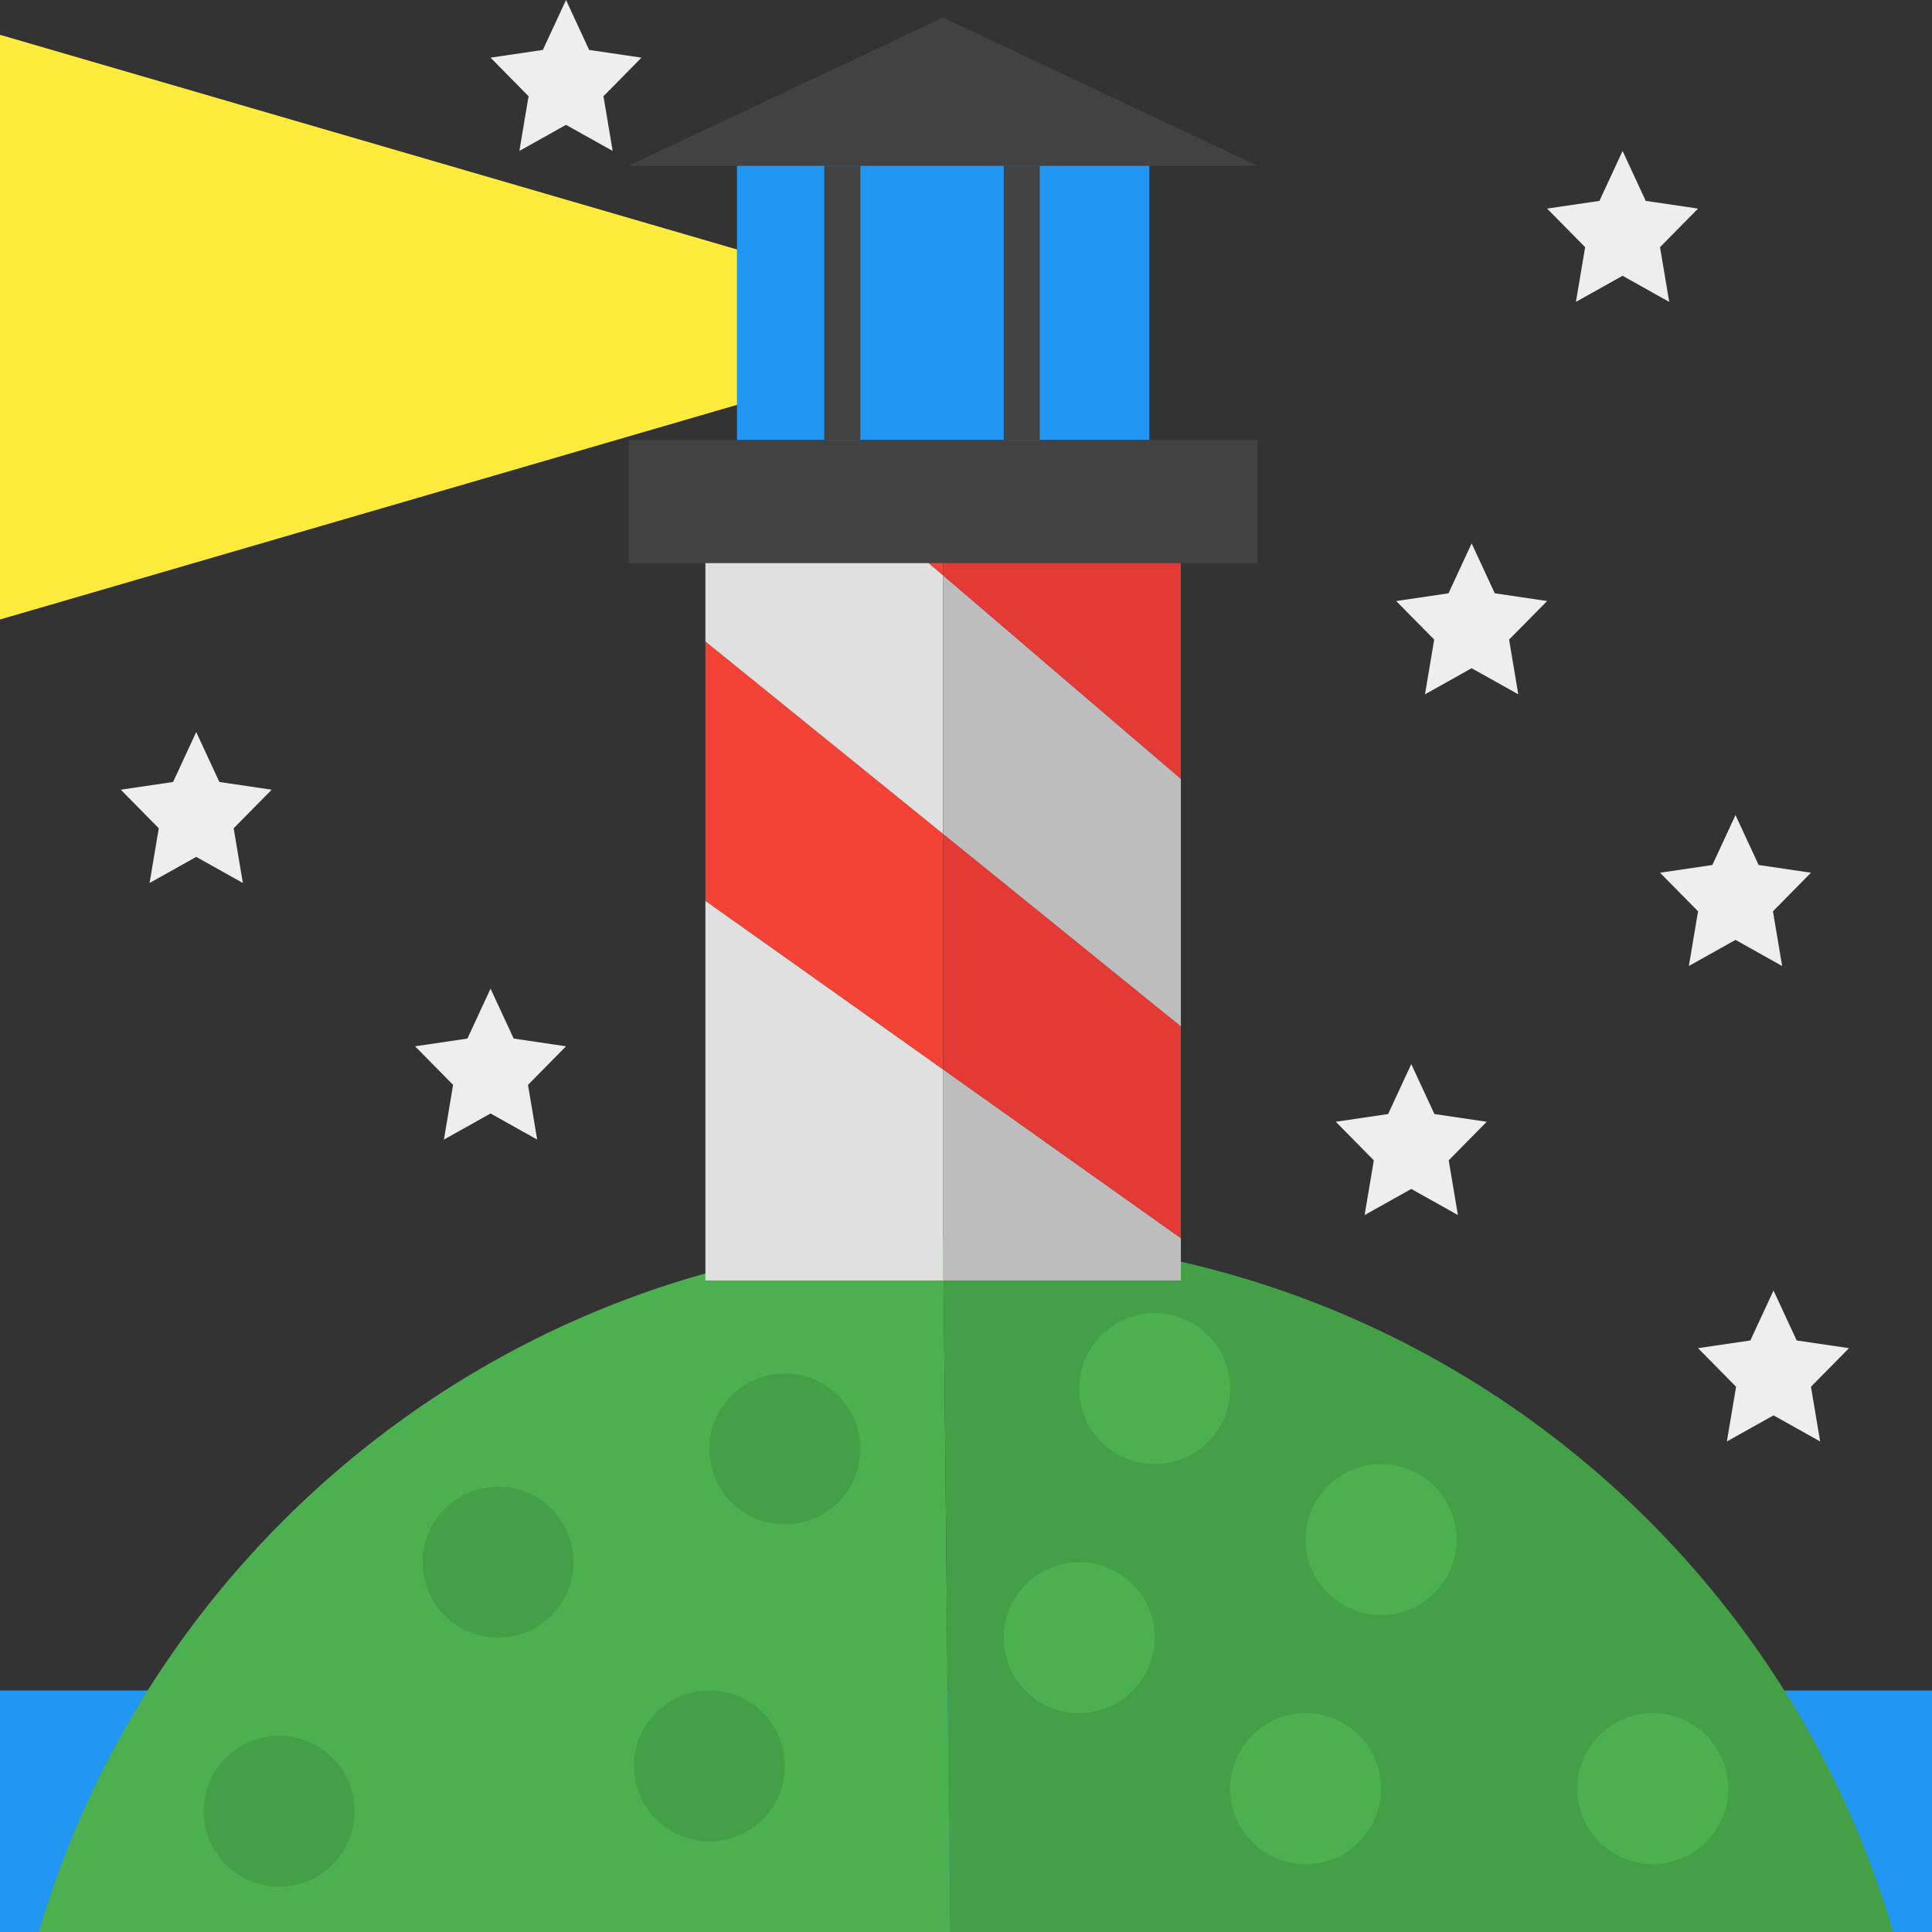 <?xml version="1.0" standalone="no"?><!-- Generator: Gravit.io --><svg xmlns="http://www.w3.org/2000/svg" xmlns:xlink="http://www.w3.org/1999/xlink" style="isolation:isolate" viewBox="0 0 256 256" width="256" height="256"><rect x="0" y="0" width="256" height="256" fill="#333333" stroke="none"/><defs><clipPath id="_clipPath_l64mIkuDqPqLmO9gAi4sUeNStsGuuTum"><rect width="256" height="256"/></clipPath></defs><g clip-path="url(#_clipPath_l64mIkuDqPqLmO9gAi4sUeNStsGuuTum)"><clipPath id="_clipPath_cYhWFpBbLUiijTAuCZsdNmbOcuNSP4C6"><rect x="0" y="0" width="256" height="256" transform="matrix(1,0,0,1,0,0)" fill="rgb(255,255,255)"/></clipPath><g clip-path="url(#_clipPath_cYhWFpBbLUiijTAuCZsdNmbOcuNSP4C6)"><g><rect x="0" y="224" width="256" height="32" transform="matrix(1,0,0,1,0,0)" fill="rgb(33,150,243)"/><path d=" M 127.555 420 C 57.113 419.766 0 362.504 0 292.008 C 0 222.376 55.72 165.657 124.97 164.059 L 127.555 420 L 127.555 420 L 127.555 420 Z " fill="rgb(76,175,80)"/><path d=" M 127.555 419.992 C 127.702 420 127.851 420 128 420 C 198.645 420 256 362.645 256 292 C 256 221.355 198.645 164 128 164 C 126.986 164 125.975 164.012 124.97 164.051 L 127.555 419.992 L 127.555 419.992 L 127.555 419.992 Z " fill="rgb(67,160,71)"/><circle vector-effect="non-scaling-stroke" cx="0" cy="0" r="1" transform="matrix(10,0,0,10,94,234)" fill="rgb(67,160,71)"/><circle vector-effect="non-scaling-stroke" cx="0" cy="0" r="1" transform="matrix(10,0,0,10,37,240)" fill="rgb(67,160,71)"/><circle vector-effect="non-scaling-stroke" cx="0" cy="0" r="1" transform="matrix(10,0,0,10,153,184)" fill="rgb(76,175,80)"/><circle vector-effect="non-scaling-stroke" cx="0" cy="0" r="1" transform="matrix(10,0,0,10,219,237)" fill="rgb(76,175,80)"/><circle vector-effect="non-scaling-stroke" cx="0" cy="0" r="1" transform="matrix(10,0,0,10,173,237)" fill="rgb(76,175,80)"/><circle vector-effect="non-scaling-stroke" cx="0" cy="0" r="1" transform="matrix(10,0,0,10,143,217)" fill="rgb(76,175,80)"/><circle vector-effect="non-scaling-stroke" cx="0" cy="0" r="1" transform="matrix(10,0,0,10,183,204)" fill="rgb(76,175,80)"/><circle vector-effect="non-scaling-stroke" cx="0" cy="0" r="1" transform="matrix(10,0,0,10,66,207)" fill="rgb(67,160,71)"/><circle vector-effect="non-scaling-stroke" cx="0" cy="0" r="1" transform="matrix(10,0,0,10,104,192)" fill="rgb(67,160,71)"/><path d=" M 156.47 164.059 L 156.47 169.667 L 124.97 169.667 L 124.97 169.667 L 124.97 141.704 L 156.47 164.059 L 156.47 164.059 L 156.47 164.059 Z " fill="rgb(189,189,189)"/><path d=" M 133 43.35 L -10 85 L -10 1.7 L 133 43.35 L 133 43.35 Z " fill-rule="evenodd" fill="rgb(255,235,59)"/><path d=" M 124.97 141.704 L 124.97 169.667 L 124.97 169.667 L 93.47 169.667 L 93.47 119.35 L 124.97 141.704 L 124.97 141.704 L 124.97 141.704 Z " fill="rgb(224,224,224)"/><path d=" M 124.97 141.704 L 124.97 110.5 L 156.47 136 L 93.47 85 L 93.47 119.35 L 124.97 141.704 L 124.97 141.704 L 124.97 141.704 Z " fill="rgb(244,67,54)"/><path d=" M 124.97 76.237 L 124.97 110.5 L 156.47 136 L 93.47 85 L 93.47 73 L 121.188 73 L 124.97 76.237 L 124.97 76.237 L 124.97 76.237 Z " fill="rgb(224,224,224)"/><path d=" M 124.97 76.237 L 124.97 73 L 121.188 73 L 124.97 76.237 L 124.97 76.237 L 124.97 76.237 Z " fill="rgb(244,67,54)"/><path d=" M 156.47 164.059 L 156.47 136 L 156.47 136 L 124.97 110.5 L 124.97 141.704 L 156.47 164.059 L 156.47 164.059 L 156.47 164.059 Z " fill="rgb(229,57,53)"/><path d=" M 156.47 103.199 L 156.47 136 L 156.47 136 L 124.97 110.5 L 124.97 76.237 L 156.47 103.199 L 156.47 103.199 L 156.47 103.199 Z " fill="rgb(189,189,189)"/><path d=" M 156.47 103.199 L 156.47 73 L 124.97 73 L 124.97 76.237 L 156.47 103.199 L 156.47 103.199 L 156.47 103.199 Z " fill="rgb(229,57,53)"/><path d=" M 110 58.285 L 166.637 58.285 L 166.637 74.618 L 83.303 74.618 L 83.303 58.285 L 110 58.285 Z " fill="rgb(66,66,66)"/><path d=" M 110 58.285 L 97.652 58.285 L 97.652 21.952 L 152.288 21.952 L 152.288 58.285 L 110 58.285 Z " fill="rgb(33,150,243)"/><rect x="109.22" y="21.952" width="4.78" height="36.333" transform="matrix(1,0,0,1,0,0)" fill="rgb(66,66,66)"/><rect x="133" y="21.952" width="4.78" height="36.333" transform="matrix(1,0,0,1,0,0)" fill="rgb(66,66,66)"/><path d=" M 124.953 2.333 L 166.603 21.952 L 83.303 21.952 L 124.953 2.333 L 124.953 2.333 Z " fill-rule="evenodd" fill="rgb(66,66,66)"/></g></g><path d=" M 26 97 L 29.067 103.617 L 36 104.639 L 30.962 109.751 L 32.18 117 L 26 113.542 L 19.82 117 L 21.038 109.751 L 16 104.639 L 22.933 103.617 L 26 97 Z " fill-rule="evenodd" fill="rgb(238,238,238)"/><path d=" M 187 141 L 190.067 147.617 L 197 148.639 L 191.962 153.751 L 193.18 161 L 187 157.542 L 180.82 161 L 182.038 153.751 L 177 148.639 L 183.933 147.617 L 187 141 Z " fill-rule="evenodd" fill="rgb(238,238,238)"/><path d=" M 235 171 L 238.067 177.617 L 245 178.639 L 239.962 183.751 L 241.18 191 L 235 187.542 L 228.82 191 L 230.038 183.751 L 225 178.639 L 231.933 177.617 L 235 171 Z " fill-rule="evenodd" fill="rgb(238,238,238)"/><path d=" M 215 20 L 218.067 26.617 L 225 27.639 L 219.962 32.751 L 221.18 40 L 215 36.542 L 208.82 40 L 210.038 32.751 L 205 27.639 L 211.933 26.617 L 215 20 Z " fill-rule="evenodd" fill="rgb(238,238,238)"/><path d=" M 195 72 L 198.067 78.617 L 205 79.639 L 199.962 84.751 L 201.18 92 L 195 88.542 L 188.82 92 L 190.038 84.751 L 185 79.639 L 191.933 78.617 L 195 72 Z " fill-rule="evenodd" fill="rgb(238,238,238)"/><path d=" M 229.962 108 L 233.029 114.617 L 239.962 115.639 L 234.925 120.751 L 236.143 128 L 229.962 124.542 L 223.782 128 L 225 120.751 L 219.962 115.639 L 226.896 114.617 L 229.962 108 Z " fill-rule="evenodd" fill="rgb(238,238,238)"/><path d=" M 65 131 L 68.067 137.617 L 75 138.639 L 69.962 143.751 L 71.18 151 L 65 147.542 L 58.82 151 L 60.038 143.751 L 55 138.639 L 61.933 137.617 L 65 131 Z " fill-rule="evenodd" fill="rgb(238,238,238)"/><path d=" M 75 0 L 78.067 6.617 L 85 7.639 L 79.962 12.751 L 81.18 20 L 75 16.542 L 68.82 20 L 70.038 12.751 L 65 7.639 L 71.933 6.617 L 75 0 Z " fill-rule="evenodd" fill="rgb(238,238,238)"/></g></svg>